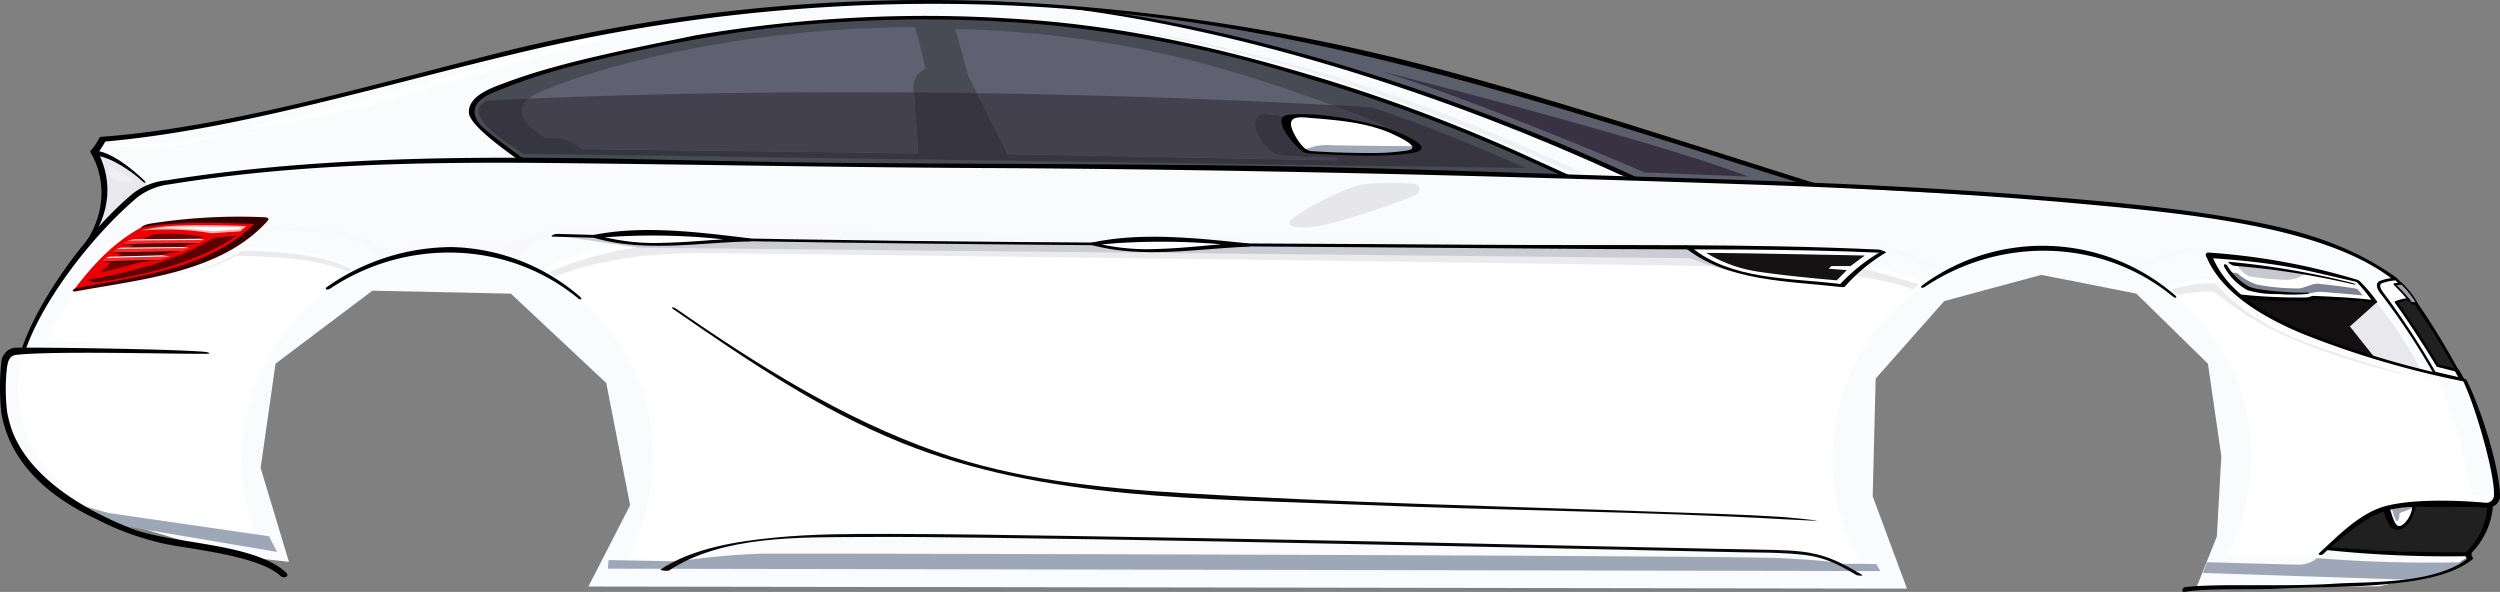<svg id="Group_707" data-name="Group 707" xmlns="http://www.w3.org/2000/svg" xmlns:xlink="http://www.w3.org/1999/xlink" width="357.451" height="84.635" viewBox="0 0 357.451 84.635">
  <rect x="0" y="0" width="357.451" height="84.635" fill="#808080" stroke="none"/>
  <defs>
    <linearGradient id="linear-gradient" x1="-0.458" y1="3.597" x2="-0.458" y2="3.607" gradientUnits="objectBoundingBox">
      <stop offset="0" stop-color="#fafbfc"/>
      <stop offset="0.467" stop-color="#f8f9fa"/>
      <stop offset="0.59" stop-color="#f5f5f7"/>
      <stop offset="0.663" stop-color="#f8f8fa"/>
      <stop offset="1" stop-color="#fafafc"/>
    </linearGradient>
    <linearGradient id="linear-gradient-2" x1="-9.875" y1="6.579" x2="-9.875" y2="6.601" gradientUnits="objectBoundingBox">
      <stop offset="0" stop-color="#fff"/>
      <stop offset="0.002" stop-color="#fefefe"/>
      <stop offset="0.06" stop-color="#f1f0f4"/>
      <stop offset="0.132" stop-color="#e9e8ee"/>
      <stop offset="0.258" stop-color="#e7e6ed"/>
      <stop offset="0.74" stop-color="#f6f6f7"/>
      <stop offset="1" stop-color="#f2f2f5"/>
    </linearGradient>
    <linearGradient id="linear-gradient-3" x1="-3.334" y1="6.42" x2="-3.334" y2="6.44" gradientUnits="objectBoundingBox">
      <stop offset="0" stop-color="#fff"/>
      <stop offset="0.188" stop-color="#e7e6ed"/>
      <stop offset="0.695" stop-color="#f4f4f5"/>
      <stop offset="1" stop-color="#f0f0f2"/>
    </linearGradient>
    <linearGradient id="linear-gradient-4" x1="-1.211" y1="5.782" x2="-1.211" y2="5.8" gradientUnits="objectBoundingBox">
      <stop offset="0" stop-color="#fff"/>
      <stop offset="0.011" stop-color="#fbfbfc"/>
      <stop offset="0.1" stop-color="#e5e4e8"/>
      <stop offset="0.185" stop-color="#d7d6dd"/>
      <stop offset="0.258" stop-color="#d3d2d9"/>
      <stop offset="0.51" stop-color="#e6e5e8"/>
      <stop offset="0.756" stop-color="#f5f4f4"/>
      <stop offset="1" stop-color="#f0f0f2"/>
    </linearGradient>
    <linearGradient id="linear-gradient-5" x1="-18.425" y1="46.339" x2="-18.425" y2="46.491" gradientUnits="objectBoundingBox">
      <stop offset="0" stop-color="#fff"/>
      <stop offset="0.039" stop-color="#f8f8fa"/>
      <stop offset="0.156" stop-color="#ebeaf0"/>
      <stop offset="0.258" stop-color="#e7e6ed"/>
      <stop offset="0.639" stop-color="#f6f6f7"/>
      <stop offset="1" stop-color="#fff"/>
    </linearGradient>
  </defs>
  <path id="Path_273" data-name="Path 273" d="M416.9,196.692l-2.982,7.456,26.3-.347,9.7-2.4,3.246-2.011-20.419-.975,3.689-3.313,4.925-2.55,9.909-.579,4.365.307,1.507-1.159-1.777-8.345-2.936-8.345-.579-.231-7.51-12.264-2.156-2.1a54.8,54.8,0,0,0-5.158-3.187,75.509,75.509,0,0,0-23.177-6.17c-12.084-1.364-26.677-2.334-26.677-2.334l-31.2-1.734L333.465,145.4l-17.327-7.721-28.546-9.693-15.526-3.815-15.243-2.793-15.764-1.136-18.746.095-17.32,1.446-20.919,3.245-28.723,6.8-14.321,3.728-13.207,2.762-12.994,1.491-1.278,2.13,1.277,4.14-.387,4.172-1.584,3.9-5.949,8.074-3.647,7.9-2.279.149-.525,6.789,1.937,7.429,4.826,5.462,5.08,3.244,21.063,6.258,7.882.853L137.2,186.892l2.13-14.912,13.847-10.438,19.812.426,13.633,12.781,3.408,17.468-5.964,11.626,188.528.3-4.9-13.208.426-16.83,9.8-11.077,13.889-3.749,13.591,2.688,10.225,10.012,1.917,13.208Z" transform="translate(-99.936 -119.98)" fill-rule="evenodd" fill="url(#linear-gradient)"/>
  <path id="Path_274" data-name="Path 274" d="M465.872,205.27c3.168-5.254,8.576-24.883-9.04-37.859a17.463,17.463,0,0,1,7.031-1.545,34.38,34.38,0,0,0,12.207,8.422,198.063,198.063,0,0,0,19.741,6.181c3.555,6.645,4.867,16.3,4.867,16.3l3.728.329-1.214,1.14s-3.5-.218-8.356-.36a16.777,16.777,0,0,0-9.624,2.378,68.822,68.822,0,0,0-6.181,5.07Z" transform="translate(-147.336 -126.048)" fill-rule="evenodd" fill="url(#linear-gradient-2)"/>
  <path id="Path_275" data-name="Path 275" d="M137.086,201.881l-21.4-3.013s-16.449-6.712-12.13-23.256c6.259-.284,26.6.231,26.6.231a6.176,6.176,0,0,0-2.144-.85c-1.04-.135-20.981-.85-20.981-.85a28.059,28.059,0,0,1,3.863-6.645c1.894-.29,7.552-1.214,10.972-1.854s10.121-2.531,13.212-4.925c11.821-.116,16.646,3.458,16.646,3.458C137.048,170.976,131.059,189.133,137.086,201.881Z" transform="translate(-100.252 -125.363)" fill-rule="evenodd" fill="url(#linear-gradient-3)"/>
  <path id="Path_276" data-name="Path 276" d="M463.148,214.1l29.852.994,4-.908,3.786-1.622a203.427,203.427,0,0,1-21.3-.58,4.073,4.073,0,0,1-2.463.927c-1.214.01-13.289-.347-13.289-.347Z" transform="translate(-148.177 -132.182)" fill="#9ea7b8" fill-rule="evenodd"/>
  <path id="Path_277" data-name="Path 277" d="M200.11,213.391l181.936.347-.579-1-5.254-.077s-.347-.368-8.345-.772-140.291-.694-145.68-.637a98.269,98.269,0,0,0-11.976,1.1l-10.006-.193Z" transform="translate(-113.19 -132.083)" fill="#9ea7b8" fill-rule="evenodd"/>
  <path id="Path_278" data-name="Path 278" d="M117.82,205.96l23.3,3.938-1.159-2.24-22.975-3.328-4.768-1.347Z" transform="translate(-101.5 -130.985)" fill="#9ea7b8" fill-rule="evenodd"/>
  <path id="Path_279" data-name="Path 279" d="M132.369,201.911l3.616,1.162-21.093-2.6Z" transform="translate(-101.856 -130.651)" fill="#fff" fill-rule="evenodd"/>
  <path id="Path_280" data-name="Path 280" d="M472.6,208.205c1.269.052,7.109,1.1,7.109,1.1l-10.424-.513A12.889,12.889,0,0,1,472.6,208.205Z" transform="translate(-148.992 -131.679)" fill="#fff" fill-rule="evenodd"/>
  <path id="Path_281" data-name="Path 281" d="M485.526,165.756,479.9,164.3l-5.254-1.12-7.688-.85-2.861-.116,1.12,2.24,2.167,2.473,1.507,1,9.19.5,1.43-.387,8.345.425Z" transform="translate(-148.302 -125.562)" fill="#fff" fill-rule="evenodd"/>
  <path id="Path_282" data-name="Path 282" d="M494.642,165.955l-2.4.5-.057.927,3.535,4.9,4.52,7.118,3.709.889-4.346-7.688Z" transform="translate(-152.039 -126.059)" fill="#fff" fill-rule="evenodd"/>
  <path id="Path_283" data-name="Path 283" d="M497.439,179.423l-7.186-1.893-3.477-4.4a40.844,40.844,0,0,1,4.23-3.5A64.914,64.914,0,0,1,497.439,179.423Z" transform="translate(-151.319 -126.548)" fill="#e8e8ed" fill-rule="evenodd"/>
  <path id="Path_284" data-name="Path 284" d="M189.038,164.188a27.959,27.959,0,0,1,16.148-4.248c6.336.106,156.767,1.75,160.785,1.893,14.178.5,21.247,3.98,21.247,3.98-15.3,10.237-16.418,29.283-9.155,39.945-.8-.009-2.347.126-3.322.077a17.139,17.139,0,0,0-8.229-1.671c-37.177-.686-131.109-2.913-141.778-2.076-8.174.641-10.739,1.545-14.68,2.781-2.837.89-6.567.154-8.731.309C204.49,200.695,211.947,177.67,189.038,164.188Z" transform="translate(-111.718 -125.259)" fill-rule="evenodd" fill="url(#linear-gradient-4)"/>
  <path id="Path_285" data-name="Path 285" d="M216.283,174.451a147.14,147.14,0,0,0,32.136,17.091c8.875,3.37,24.109,5.693,42.569,6.416,29.75,1.172,68.694,2.075,83.2,3.145,0,0,1.236.154-.173-.367s-7.2-1.561-7.2-1.561-62.436-1.127-94.976-4.4c-36.033-3.626-59.512-24.628-60.923-24.183C213,172.172,215.737,174.071,216.283,174.451Z" transform="translate(-114.627 -126.675)" fill="#fff" fill-rule="evenodd"/>
  <path id="Path_286" data-name="Path 286" d="M186.6,157.508c-6.534.165-8.562,3.1-10.491,2.723a42.218,42.218,0,0,0-14.2.26c-1.78.372-4.925-2.55-8.866-2.839-3.414-.251-9.257-.376-9.257-.376s-1.174.954-1.9,1.42a6.133,6.133,0,0,1,2.819-.867,56.5,56.5,0,0,1,8.346.631,14.765,14.765,0,0,1,7.3,3.593l8.537-1.507,10.044,1.468s3.386-3.528,6.7-3.409c1.829.065,42.353.742,86.092,1.2,50.016.52,100.51,1,102.488,1.05,3.208.077,8.731,3.361,8.731,3.361s2.24-1.082,3.208-1.507c-3.283,1.236-6.451-2.279-11.938-2.588C370.166,159.9,193.135,157.344,186.6,157.508Z" transform="translate(-105.447 -124.905)" fill="#f9f9fc" fill-rule="evenodd"/>
  <path id="Path_287" data-name="Path 287" d="M420.317,166.984a22.245,22.245,0,0,0-4.674.52,7.036,7.036,0,0,0-1.04-.792,19.715,19.715,0,0,1,6.336-.908c6.528,7.167,13.959,8.964,26.247,12.8.629.2.76.316-.095.1-12.787-3.322-19.017-6.287-23.855-9.8C421.5,167.662,420.965,167.017,420.317,166.984Zm-65.191-5.563c-7.8-.041-150.083-.987-152.749-1.081a46.452,46.452,0,0,0-19.75,3.921c.319.145.694.42,1,.565,3.419-1.261,9.822-3.477,22.228-3.328,14.993.181,146.266,1.734,153.831,2.125,5.042.26,14.139,1.507,18.079,3.091a3.068,3.068,0,0,1,.811-.694A92.509,92.509,0,0,0,355.126,161.42Zm-205.521.734a20.36,20.36,0,0,1,4.964,1.7,4.593,4.593,0,0,0-.579.329,30.237,30.237,0,0,0-5.273-1.526,80.185,80.185,0,0,0-10.739-.753,25.657,25.657,0,0,1-5.254,2.067c-.311.1-.3-.014-.068-.1a26.723,26.723,0,0,0,6.056-2.665A48.616,48.616,0,0,1,149.606,162.155Z" transform="translate(-104.196 -125.311)" fill="#ebebed" fill-rule="evenodd"/>
  <path id="Path_288" data-name="Path 288" d="M461.5,160.718c8.04.29,21.455,4.012,21.455,4.012l.942.71-.9-.464a99.868,99.868,0,0,0-21.441-3.738c-3.355-.222-9.542,2.936-9.542,2.936s-1.893-.927-3.208-1.387C453.177,163.557,456.751,160.547,461.5,160.718Z" transform="translate(-146.269 -125.362)" fill="#f9f9fc" fill-rule="evenodd"/>
  <path id="Path_289" data-name="Path 289" d="M362.09,164.393a40.238,40.238,0,0,1-8.4-2.376L203.2,160.51l-12.112-1.8,28.568.694,134.21,1.275A25.072,25.072,0,0,0,362.09,164.393Z" transform="translate(-111.99 -125.096)" fill="#ccccd4" fill-rule="evenodd"/>
  <path id="Path_290" data-name="Path 290" d="M157.963,134.678c-5.16,1.314-16.116,3.98-16.723,4.154s-.53.444.166.328,7.688-1.236,16.728-3.4c7.071-1.692,22.136-6.722,34.02-9.5.85-.2,1.623-.819-.141-.47C183.63,127.453,163.123,133.364,157.963,134.678Z" transform="translate(-105.306 -120.704)" fill="#fff" fill-rule="evenodd"/>
  <path id="Path_291" data-name="Path 291" d="M280.716,124.026c22.155,3.052,42.939,8.808,69.646,21.22l-1.7-.107C322.342,133.259,303.451,127.619,280.716,124.026Z" transform="translate(-123.912 -120.483)" fill="#eef0f5" fill-rule="evenodd"/>
  <path id="Path_292" data-name="Path 292" d="M119.5,146.842a10.337,10.337,0,0,1,2.608,1.913c1.366,1.288,1.073,1.387.391,1.8-1.246.753-6.968,6-6.968,6l1.333-5.36-.3-3.8-.883-2.341Z" transform="translate(-101.94 -123.278)" fill="#e8e8ed" fill-rule="evenodd"/>
  <path id="Path_293" data-name="Path 293" d="M126.87,143.168a37.224,37.224,0,0,1-4.248.282c-.941,0-2.607.1-3.474.011s-1.369.18-.016.335a28.416,28.416,0,0,0,7.925-.068,41.1,41.1,0,0,0,8.042-2.05C135.086,141.555,129.162,142.926,126.87,143.168Z" transform="translate(-102.309 -122.829)" fill="#fff" fill-rule="evenodd"/>
  <path id="Path_294" data-name="Path 294" d="M120.042,148.547c-1.117-.63-2.376-1.362-2.376-1.362l.377,1.68a8.941,8.941,0,0,0,1.049.52,4.1,4.1,0,0,0,1.821.289C121.553,149.656,121.159,149.177,120.042,148.547Z" transform="translate(-102.225 -123.563)" fill="#f0f0f2" fill-rule="evenodd"/>
  <path id="Path_308" data-name="Path 308" d="M307.291,134.472l13.42,5.064,13.81,6-71.353-1.387-78.428-.987-4.659-3.495-2.356-2.434.425-2.589,3.94-2.167,13.1-3.709,17.655-3.689,19.122-1.97c7.186-.166,14.786-.513,22.022,0C273.745,124.516,290.055,128.866,307.291,134.472Z" transform="translate(-110.213 -120.324)" fill="#484a54" fill-rule="evenodd"/>
  <path id="Path_309" data-name="Path 309" d="M242.151,124.427c.318,1.239.954,3.338,1.474,5.968a2.806,2.806,0,0,0-1.691,2.957l.658,9.1-48.087-.607a9.634,9.634,0,0,0-2.746-1.609,6.354,6.354,0,0,0-2.367,0s-7.259-3.774-.694-6.627C196.289,130.323,216.515,124.5,242.151,124.427Z" transform="translate(-111.307 -120.536)" fill="#606170" fill-rule="evenodd"/>
  <path id="Path_310" data-name="Path 310" d="M257.39,124.694c.568,2.043,1.842,6.687,1.842,6.687l5.681,11.22,47.032.9-.095-.379s-4.8-.057-7.764-.284-5.761-6.35-2.13-5.965l16.947,1.8s-3.443-1.639-9.661-3.809C298.77,131.21,282.771,125.388,257.39,124.694Z" transform="translate(-120.809 -120.571)" fill="#606170" fill-rule="evenodd"/>
  <path id="Path_311" data-name="Path 311" d="M241.016,135.184q4.515.033,9.031.1L254.46,144l47.032.9-.094-.379s-4.8-.057-7.763-.284c-2.874-.22-5.59-5.982-2.445-5.982a2.947,2.947,0,0,1,.315.017l16.947,1.8s-2.768-1.288-7.825-3.084c1.929.1,3.835.157,5.75.323,9.356,2.933,22.1,8.689,22.1,8.689L185.27,143.954c-10.341-6.206-5.166-7.6-5.166-7.6q2.918-.144,5.878-.271c-3.2,2.654,2.464,5.6,2.464,5.6l2.847-.492,2.265,2.1,48.087.607Z" transform="translate(-110.357 -121.967)" fill="#373640"/>
  <path id="Path_312" data-name="Path 312" d="M232.883,135.146q4.535,0,9.083.033l.629,8.706-48.087-.607a12.165,12.165,0,0,0-2.989-1.54l-2.124-.069s-5.663-2.948-2.464-5.6C201.691,135.443,217.208,135.146,232.883,135.146Z" transform="translate(-111.307 -121.962)" fill="#43414e"/>
  <path id="Path_313" data-name="Path 313" d="M260.977,135.3c17.2.244,34.322.827,50.578,1.7,5.057,1.8,7.825,3.084,7.825,3.084l-16.947-1.8a2.944,2.944,0,0,0-.315-.017c-3.145,0-.433,5.762,2.445,5.982,2.964.226,7.763.284,7.763.284l.094.379-47.032-.9Z" transform="translate(-121.286 -121.982)" fill="#43414e"/>
  <path id="Path_314" data-name="Path 314" d="M330.415,144.064l-.054-.905-2.024-1.387-3.834-1.387-5.166-.959-5.485-.266-1.864.32.32,1.7,1.278,1.917,1.332,1.012,1.545.16,6.711.32,6.069-.213Z" transform="translate(-128.071 -122.495)" fill-rule="evenodd" fill="url(#linear-gradient-5)"/>
  <path id="Path_315" data-name="Path 315" d="M497.378,203.1l9.642.26-.694,3.684-2.715,3.208-19.885-.812,5.061-4.23,2.9-1.449Z" transform="translate(-150.914 -131)" fill="#212021" fill-rule="evenodd"/>
  <path id="Path_316" data-name="Path 316" d="M493.659,203.584l3.844-.445-.618,2.048-1.561,1.353-1.14-1.024Z" transform="translate(-152.235 -131.005)" fill="#fff" fill-rule="evenodd"/>
  <path id="Path_317" data-name="Path 317" d="M404.536,161.712c-.966.772-4.609,4-4.606,4.034-5.831-.611-16.148-1.192-20.711-4.682C385.813,161.08,397.95,161.526,404.536,161.712Z" transform="translate(-137.013 -125.409)" fill="#141213" fill-rule="evenodd"/>
  <path id="Path_318" data-name="Path 318" d="M355.76,137.652l26.572,8.733-25.508-.954-10.544-4.793c-25.168-10.355-47-16.3-68.1-19.482l26.018,3.535,28.771,6.574Z" transform="translate(-123.574 -120.101)" fill="#5b5e6b" fill-rule="evenodd"/>
  <path id="Path_319" data-name="Path 319" d="M275.884,121.054c22.443,2.381,52.917,11.251,81.027,24.321.52.244-1.04.232-2.178-.293-23.527-10.837-52.979-20.7-80.5-24Z" transform="translate(-123.049 -120.087)" fill-rule="evenodd"/>
  <path id="Path_320" data-name="Path 320" d="M327.6,131.689c13.718,3.484,40.544,10.53,52.522,15.061-3.267-.107-11.539-.479-14.806-.586C356.258,142.25,337.6,134.679,327.6,131.689Z" transform="translate(-130.148 -121.502)" fill="#393242" fill-rule="evenodd"/>
  <path id="Path_325" data-name="Path 325" d="M494.338,203.774l3.183-.52-.2.414-1.907.72a4.808,4.808,0,0,1-.094.812c-.066.173-.289.694-.612-.173A6.565,6.565,0,0,1,494.338,203.774Z" transform="translate(-152.325 -131.021)" fill="#9fa4ad" fill-rule="evenodd"/>
  <path id="Path_328" data-name="Path 328" d="M380.818,161.518c4.317,0,22.676.375,22.676.375l-2.047,1.507h-2.723l-.4.38,2.6.2-1.449,1.458s-6.219-.5-11.029-1.205A19.91,19.91,0,0,1,380.818,161.518Zm-2.742-.837,4.042,2.377,4.259,1.362,4.273.825,9.534.927,5.669-4.763Z" transform="translate(-136.861 -125.358)" fill="#fff"/>
  <path id="Path_339" data-name="Path 339" d="M500.949,178.8l-5.93-9.03a3.919,3.919,0,0,1,2.387-.491,74.617,74.617,0,0,1,6.257,10.158Z" transform="translate(-152.416 -126.499)" fill="#212021" fill-rule="evenodd"/>
  <path id="Path_340" data-name="Path 340" d="M497.132,168.7s-1.72-2.228-2.372-2.846a.388.388,0,0,0-.279-.087,6.433,6.433,0,0,0-2.193.433c-1,.421-.029,1.666-.029,1.666a97.154,97.154,0,0,1,7.649,11.517.535.535,0,0,0,.193.164l3.912.917s.5.108.331-.205-.688-1.229-.727-1.3a.234.234,0,0,0-.128-.1l-2.876-.723c-1.935-3.45-5.707-8.78-5.707-8.78a4.392,4.392,0,0,1,2.157-.372Zm-.509-.1a8.421,8.421,0,0,0-2.1.478c-.121.035-.184.14-.075.29,2.973,4.114,5.919,9.049,5.919,9.049a.2.2,0,0,0,.114.075l2.532.639.454.823s-3.019-.713-3.264-.765a109.194,109.194,0,0,0-7.449-11.336c-.531-.714-.562-1.19-.183-1.325a7.371,7.371,0,0,1,1.924-.4c.478.407,2.132,2.467,2.132,2.467Z" transform="translate(-151.992 -126.034)"/>
  <path id="Path_341" data-name="Path 341" d="M495.67,166.723a12.942,12.942,0,0,1,2.194,2.812l-.575.022a19.413,19.413,0,0,0-2.493-2.748Z" transform="translate(-152.386 -126.162)" fill="#9da3ac" fill-rule="evenodd"/>
  <path id="Path_342" data-name="Path 342" d="M495.744,166.843a12.635,12.635,0,0,1,1.97,2.473l-.5.01a23.912,23.912,0,0,0-2.2-2.434Zm.034-.271a.174.174,0,0,0-.15-.036l-.874.087c-.039,0-.274.087-.091.28a34.225,34.225,0,0,1,2.472,2.726.162.162,0,0,0,.134.062l.566-.021c.32-.007.173-.26.173-.26a11.945,11.945,0,0,0-2.229-2.839Z" transform="translate(-152.359 -126.136)"/>
  <path id="Path_361" data-name="Path 361" d="M136.233,159.089l2.54-2.56-8.989-.179a72.425,72.425,0,0,0-7.66.72c-5.364,2.693-8.837,7.578-10.16,9.236,2.05-.22,13.712-2.619,13.712-2.619l6.866-2.459Z" transform="translate(-101.466 -124.782)" fill="#eb0004" fill-rule="evenodd"/>
  <path id="Path_362" data-name="Path 362" d="M138.185,157.2l-.875.753-4.125.277a40.967,40.967,0,0,0-10.091-.39,29.392,29.392,0,0,1,3.328-.577C130.283,156.883,138.185,157.2,138.185,157.2Z" transform="translate(-102.947 -124.878)" fill="#ffb0b0" fill-rule="evenodd"/>
  <path id="Path_363" data-name="Path 363" d="M135.493,158.822s-1.127.068-3.283.33c-6.538,4.281-18.047,5.982-18.047,5.982a4.514,4.514,0,0,0,1.24.365C130.166,163.419,135.493,158.822,135.493,158.822Z" transform="translate(-101.759 -125.111)" fill="#5c0101" fill-rule="evenodd"/>
  <path id="Path_364" data-name="Path 364" d="M116.473,164.008s3.7-3.953,7.543-5.418a24.574,24.574,0,0,1,6.971.342C126.495,161.869,116.473,164.008,116.473,164.008Z" transform="translate(-102.066 -125.066)" fill="#6e0205" fill-rule="evenodd"/>
  <path id="Path_365" data-name="Path 365" d="M131,159.952l.822-.434L120.8,159.6l-.7.5Z" transform="translate(-102.548 -125.203)" fill="#ff2627" fill-rule="evenodd"/>
  <path id="Path_366" data-name="Path 366" d="M128.317,161.32l1.057-.479-10.426.12-.662.5Z" transform="translate(-102.307 -125.379)" fill="#ff2627" fill-rule="evenodd"/>
  <path id="Path_367" data-name="Path 367" d="M124.74,162.743l1.672-.525-9.175.232-.476.466Z" transform="translate(-102.104 -125.562)" fill="#ff2627" fill-rule="evenodd"/>
  <path id="Path_368" data-name="Path 368" d="M124.74,162.82l-7.976.173,1.175.216,4.132-.065Z" transform="translate(-102.105 -125.643)" fill="#450101" fill-rule="evenodd"/>
  <path id="Path_369" data-name="Path 369" d="M128.319,161.394l-10.031.142,1.345.23,6.543-.087Z" transform="translate(-102.308 -125.453)" fill="#450101" fill-rule="evenodd"/>
  <path id="Path_370" data-name="Path 370" d="M131,160.018l-10.906.147,1.535.155,7.729-.03Z" transform="translate(-102.548 -125.27)" fill="#450101" fill-rule="evenodd"/>
  <path id="Path_371" data-name="Path 371" d="M131.147,159.311l-9.342.087-.9.173,11.028-.087Z" transform="translate(-102.656 -125.176)" fill="#fff" fill-rule="evenodd"/>
  <path id="Path_372" data-name="Path 372" d="M128.569,160.682l-8.922.087-.6.173,10.426-.12Z" transform="translate(-102.409 -125.358)" fill="#fff" fill-rule="evenodd"/>
  <path id="Path_373" data-name="Path 373" d="M125.3,162.048l-7.532.2-.461.179,9.175-.232Z" transform="translate(-102.177 -125.54)" fill="#fff" fill-rule="evenodd"/>
  <path id="Path_374" data-name="Path 374" d="M128.676,157.355s5.879-.045,9.227.075c-.087.087-.313.27-.313.27l-3.914.27a47.141,47.141,0,0,0-7.441-.4C127.376,157.41,128.676,157.355,128.676,157.355Z" transform="translate(-103.365 -124.914)" fill="#fff" fill-rule="evenodd"/>
  <path id="Path_375" data-name="Path 375" d="M112.545,165.859c8.6-1.6,18.8-2.717,25.257-9.155-4.931-.106-11.253-.445-16.01.54-.475.1.155-.386,1.028-.553a81.421,81.421,0,0,1,16.248-.939c.7.008.954.181.624.552-6.64,7.385-18.106,8.323-27.378,10.051C111.667,166.477,111.669,166.022,112.545,165.859Z" transform="translate(-101.452 -124.699)" fill="#360000"/>
  <path id="Path_376" data-name="Path 376" d="M476.426,169.373l-7.028-.466s5.505,4.694,19.18,8.721c-1.507-1.913-3.585-4.5-3.585-4.5l3.86-3.451-4.565-.29-4.248-.271Z" transform="translate(-149.008 -126.452)" fill="#121010" fill-rule="evenodd"/>
  <path id="Path_377" data-name="Path 377" d="M485.8,167.214c.272.29.792.927.792.927s-5.392-.477-6-.5c-.867-.035-1.275.26-2.135.216l-7.319-.375-2.095-1.214-1.393-1.444,1,.142a7.992,7.992,0,0,0,2.894,1.652,32.841,32.841,0,0,0,5.85.533c.837-.009,2.03-.78,2.936-.668S484.131,166.879,485.8,167.214Z" transform="translate(-148.775 -125.909)" fill="#7c8494" fill-rule="evenodd"/>
  <path id="Path_378" data-name="Path 378" d="M478.487,164.9a4.758,4.758,0,0,1-2.341.858,35.533,35.533,0,0,1-5.641-.5,4.375,4.375,0,0,1-1.748-1.625Z" transform="translate(-148.923 -125.751)" fill="#c6c9cf" fill-rule="evenodd"/>
  <path id="Path_379" data-name="Path 379" d="M485.841,165.933c-8.138-1.809-10.577-2.793-21.722-3.567-.59-.041-.664-.82-.082-.776a95.509,95.509,0,0,1,21.068,3.836A1.1,1.1,0,0,1,485.841,165.933Z" transform="translate(-148.242 -125.479)"/>
  <path id="Path_380" data-name="Path 380" d="M464.538,162.108c2.358,6.05,9.671,9.392,15.159,11.567a134.643,134.643,0,0,0,20.842,6c.55.117.455.481-.087.367a131.364,131.364,0,0,1-23.072-6.834c-5.07-2.133-11.593-5.657-13.761-11.221C463.527,161.761,464.435,161.848,464.538,162.108Z" transform="translate(-148.238 -125.515)"/>
  <path id="Path_381" data-name="Path 381" d="M489.124,166.5a21.088,21.088,0,0,1,2.219,2.625c.3.393-.486.26-.7-.045a17.67,17.67,0,0,0-2.215-2.71C488.033,166,488.793,166.2,489.124,166.5Z" transform="translate(-151.524 -126.088)"/>
  <path id="Path_382" data-name="Path 382" d="M488.419,169.676c-2.12-.173-5.722-.392-8.262-.487-.462-.07-.808.26-1.227.26-2.442,0-5.414.044-8.773-.232-.582-.093-1.1-.768-.531-.678a81.3,81.3,0,0,0,9.109.394c.513-.023.753-.244,1.135-.226,3.173.151,5.52.238,8.5.6C488.866,169.371,489.042,169.763,488.419,169.676Z" transform="translate(-149.006 -126.402)"/>
  <path id="Path_383" data-name="Path 383" d="M467.123,163.78a8.238,8.238,0,0,0,3.121,2.942c1.154.56,5.89.88,8.275.853.448-.005.372.156-.246.219a27.083,27.083,0,0,1-3.969-.018,13.849,13.849,0,0,1-4.335-.555,8.5,8.5,0,0,1-3.295-3.3C466.46,163.431,466.955,163.4,467.123,163.78Z" transform="translate(-148.639 -125.736)"/>
  <path id="Path_384" data-name="Path 384" d="M485.511,166.408a116.4,116.4,0,0,0-17.369-2.729c-.23-.025-1.206-.62-.607-.555a113.871,113.871,0,0,1,17.468,3C485.537,166.261,485.511,166.408,485.511,166.408Z" transform="translate(-148.735 -125.682)"/>
  <path id="Path_385" data-name="Path 385" d="M330.6,151.8a.788.788,0,0,0-.339-1.525,34.911,34.911,0,0,0-7.421.071c-2.757.586-9.26,4-10.154,5.148-.66.848.76,1,2.2.994C317.56,156.484,326.779,153.47,330.6,151.8Z" transform="translate(-128.142 -123.952)" fill="#e6e6eb" fill-rule="evenodd"/>
  <path id="Path_386" data-name="Path 386" d="M379.739,213.849c-4.283-2.559-6.013-2.9-11.011-3.127-1.688-.078-3.387-.062-5.077-.1q-5.354-.112-10.708-.227-15.3-.329-30.6-.65c-22.485-.467-44.97-.936-67.458-1.214-5.837-.072-11.677-.142-17.513-.1-8.744.062-19.767-.226-27.355,4.776-.245.162-1.4-.027-1.234-.135,4.682-3.087,10.95-4.034,16.407-4.565,5.412-.525,10.864-.528,16.3-.52,8.662.019,17.324.158,25.986.295q34.524.544,69.044,1.337l23.322.5c2.822.06,5.646.1,8.469.169,5.387.138,7.614.763,12.2,3.505C380.94,214.056,379.932,213.967,379.739,213.849Z" transform="translate(-114.342 -131.65)" fill="#080808" fill-rule="evenodd"/>
  <path id="Path_388" data-name="Path 388" d="M318.17,143.855a8.19,8.19,0,0,0-3.1.637l.425.31A85.67,85.67,0,0,0,330,144.84c1.1-.193,1.04-.812,1.04-.812S319.578,143.942,318.17,143.855Z" transform="translate(-128.481 -123.12)" fill="#9ea7b8" fill-rule="evenodd"/>
  <path id="Path_389" data-name="Path 389" d="M103.51,173.1c2.53-7.3,9.586-16.854,15.912-22.1a9.425,9.425,0,0,1,4.793-1.828c32.165-5.06,64.609-2.705,97.039-2.472,18.763.135,37.528.146,56.29.383,18.294.231,36.565.939,54.849,1.505,19.394.6,38.787,1.2,58.134,2.731,9.827.78,19.791,1.624,29.506,3.313,8.549,1.486,16.039,3.555,22.831,8.381.511.362-.188.507-.637.166-9.705-7.379-28.774-9.22-44.477-10.655-16.163-1.474-32.374-2.254-48.592-2.8-36.126-1.223-72.214-2.124-108.362-2.3-20.223-.1-40.437-.5-60.657-.708-18.554-.192-37.3.061-55.646,3.054a9.4,9.4,0,0,0-4.5,1.828c-6.461,5.478-13.285,14.424-15.874,21.48C103.98,173.447,103.393,173.443,103.51,173.1Z" transform="translate(-100.34 -123.399)"/>
  <path id="Path_390" data-name="Path 390" d="M359.309,146.093c-32.507-10.224-66.238-21.63-100.447-24.536a254.553,254.553,0,0,0-83.257,6.085c-19.819,4.716-39.742,10.872-58.638,12.546-.466.042-1.032-.638-.355-.694,17.166-1.294,36.021-6.713,54.328-11.378a252.792,252.792,0,0,1,74.752-7.939,295.009,295.009,0,0,1,57.135,8.345c18.711,4.682,40.358,11.847,58.74,17.628C362.17,146.339,359.92,146.284,359.309,146.093Z" transform="translate(-102.043 -119.939)"/>
  <path id="Path_391" data-name="Path 391" d="M369.876,200.937c-20.47-1.151-40.687-1.248-61.059-2.091-21.806-.9-44.757-.593-65.231-8.822-11.757-4.724-22.337-11.955-32.646-19.082-.607-.422-.056-.385.29-.145,11.572,8,23.816,15.735,37.265,20.471,11.232,3.957,23.1,5.174,34.94,5.9,22.73,1.387,45.493,1.867,68.249,2.688,5.946.214,11.936.353,17.876.744.2.013,4.759.427,4.85.557C373.049,201.075,371.114,201.006,369.876,200.937Z" transform="translate(-114.595 -126.68)" fill="#080808" fill-rule="evenodd"/>
  <path id="Path_392" data-name="Path 392" d="M498.469,169.909a107.343,107.343,0,0,1,5.9,9.658c.059.14-.426.042-.512-.116a101.13,101.13,0,0,0-5.91-9.455C497.884,169.871,498.387,169.747,498.469,169.909Z" transform="translate(-152.804 -126.575)"/>
  <path id="Path_393" data-name="Path 393" d="M482.329,207.315c2.676-2.433,5.707-5.629,9.291-6.654,3.747-1.072,10.136-.932,14.487-.531a1.093,1.093,0,0,0,1.193-.984,1.187,1.187,0,0,0,0-.136c.154-2.82-2.53-12.382-4.414-16.312-.227-.474.42-.3.579.029,2.7,5.616,4.916,14.045,4.682,16.786a1.836,1.836,0,0,1-1.8,1.334c-2.627-.246-5.423-.029-8.063-.114-3.448-.11-6.437.017-9.377,1.925a48.782,48.782,0,0,0-6.007,4.79C482.618,207.714,482.022,207.595,482.329,207.315Z" transform="translate(-150.716 -128.247)"/>
  <path id="Path_394" data-name="Path 394" d="M116.956,143.09c-.341.657-.8,1.237-1.145,1.894-.142.274-1.105-.352-.976-.5a9.4,9.4,0,0,0,1.231-1.84C116.207,142.367,117.047,142.916,116.956,143.09Z" transform="translate(-101.847 -122.949)"/>
  <path id="Path_395" data-name="Path 395" d="M115.2,144.745c2.428.087,5.527,2.63,7.213,4.244.493.471.129.492-.2.173-1.41-1.348-4.665-3.578-6.7-3.653C114.9,145.487,114.441,144.718,115.2,144.745Z" transform="translate(-101.844 -123.238)"/>
  <path id="Path_396" data-name="Path 396" d="M333.295,145.324c-.183-.087-4.524-2.036-4.708-2.121a235.227,235.227,0,0,0-31.619-11.756,184.826,184.826,0,0,0-36.918-7.584,194.827,194.827,0,0,0-43.916.988,241.366,241.366,0,0,0-24.939,5.1,82.305,82.305,0,0,0-10.431,3.527c-1.4.579-3.2,1.6-2.695,3.364a3.653,3.653,0,0,0,.851,1.418c.851.941,5.065,3.976,5.9,4.613.409.312-.607.264-.8.116-1.261-.962-6.737-4.727-6.838-6.567-.138-2.549,3.615-3.7,5.407-4.376,7.821-2.948,18.691-4.974,26.87-6.676a195.143,195.143,0,0,1,45.43-2.409c14.037.821,27.082,3.544,40.587,7.468a238.043,238.043,0,0,1,33.937,12.592c.173.082,4.612,2.092,4.787,2.174C334.783,145.469,333.555,145.447,333.295,145.324Z" transform="translate(-110.14 -120.289)"/>
  <path id="Path_397" data-name="Path 397" d="M129.324,178.156c-5.475.019-21.533-.434-27.1.141-.892.093-1.223.633-1.387,1.971a27.387,27.387,0,0,0,.077,6.509c1.549,8.295,10.566,13.5,17.651,16.329,5.714,2.279,17.5,2.013,22.178,6.309.612.562-.309.927-.772.5-3.108-2.855-12.4-3.773-16.3-4.538a39.567,39.567,0,0,1-9.765-3.458c-6.584-3.059-12.445-7.716-13.833-15.145a33.334,33.334,0,0,1-.013-7.552,2.316,2.316,0,0,1,1.757-1.932c3.416-.092,23.081.193,27.255.579C129.772,177.936,130.165,178.153,129.324,178.156Z" transform="translate(-99.856 -127.565)"/>
  <path id="Path_398" data-name="Path 398" d="M503.679,211.461a167.488,167.488,0,0,1-19.969-.857c-.271-.029-.486-.505.189-.447,5.853.512,12.7.792,20.2.753C504.38,210.908,504.367,211.45,503.679,211.461Z" transform="translate(-150.877 -131.938)"/>
  <path id="Path_399" data-name="Path 399" d="M504.16,203.431a10.766,10.766,0,0,1-3.034,6.606c-.26.252.381.74.1.966-3.137,2.493-8.5,3.152-12.156,3.51-5.228.512-10.414.4-15.659.662-4.015.2-9.735-.116-13.405.464-.385.061-.291-.644.193-.694,2.2-.231,4.867-.27,7.688-.27,4.48,0,9.147.079,13.618-.211,4.718-.305,13.942.118,18.852-3.44.277-.2-.447-.665-.193-.889a9.931,9.931,0,0,0,3.208-6.626C503.4,203.058,504.185,203.041,504.16,203.431Z" transform="translate(-147.726 -131.007)"/>
  <path id="Path_400" data-name="Path 400" d="M378.535,160.621c5.672,4.731,13.976,4.422,21.086,5.272.473.056,1.258.57.4.471-7.562-.874-16.473-.756-22.576-5.845C377.205,160.314,378.319,160.442,378.535,160.621Z" transform="translate(-136.773 -125.322)"/>
  <path id="Path_401" data-name="Path 401" d="M381.289,161.226c-13.3-.626-27.188-.448-40.5-.552q-34.518-.269-69.035-.514c-26.713-.229-54.112-.45-80.815-1.258-.318-.01.059-.411.84-.388,44.366,1.342,88.112,1.24,132.494,1.555,18.64.133,37.692-.191,56.317.686C380.9,160.769,382.069,161.262,381.289,161.226Z" transform="translate(-111.955 -125.07)"/>
  <path id="Path_402" data-name="Path 402" d="M403.215,166.18a25.724,25.724,0,0,1,5.838-4.7c.3-.157,1.03-.039.694.145a24.751,24.751,0,0,0-5.718,4.752C403.816,166.632,402.942,166.479,403.215,166.18Z" transform="translate(-140.198 -125.455)"/>
  <path id="Path_403" data-name="Path 403" d="M312.3,138.842c4.317-.355,9.272.636,13.414,1.759,1.387.375,8.56,3.06,4.008,3.737-4.264.634-9.918.289-14.155.072a2.989,2.989,0,0,1-1.26-.237C313.079,143.393,309.353,139.084,312.3,138.842Zm.329,1.825c.26.89,1.4,2.9,2.346,3.247a1.566,1.566,0,0,0,.637.139c2.742.207,6.318.276,9.017.265a31.66,31.66,0,0,0,4.491-.351c2.314-.347-1.079-1.907-1.848-2.273-3.656-1.734-8.035-2.071-12.013-2.395-1.2-.1-3.138-.38-2.63,1.368Z" transform="translate(-127.965 -122.443)"/>
  <path id="Path_404" data-name="Path 404" d="M189.625,167.989c-10.151-8.315-24.61-8.576-35.426-1.358-.414.277-.924.075-.4-.277a31.153,31.153,0,0,1,17.847-5.667,29.071,29.071,0,0,1,18.157,6.98C190.382,168.141,190.058,168.344,189.625,167.989Z" transform="translate(-107.001 -125.359)"/>
  <path id="Path_405" data-name="Path 405" d="M452.635,167.7c-10.151-8.315-24.61-8.576-35.427-1.357-.414.277-.821.087-.294-.268a28.934,28.934,0,0,1,35.966,1.387C453.457,167.939,453.067,168.056,452.635,167.7Z" transform="translate(-141.994 -125.331)"/>
  <path id="Path_406" data-name="Path 406" d="M497.508,203.38c-.162,1.22-1.01,3.1-2.356,3.361-1.44.273-1.9-1.76-2.327-2.966-.071-.2.983-.082,1.082.2.173.5.492,1.821,1,2.18.279.2.583.007.9-.238a3.791,3.791,0,0,0,1.23-2.5C497.065,203.2,497.546,203.1,497.508,203.38Z" transform="translate(-152.123 -131.014)"/>
  <path id="Path_407" data-name="Path 407" d="M112.38,159.6c4.075-4.377,4.656-10.133,2.1-14.565-.233-.529.867-.44,1.033-.066,2.283,4.461,1.872,9.735-2.724,14.862C112.5,160.146,112.043,159.963,112.38,159.6Z" transform="translate(-101.506 -123.228)"/>
  <path id="Path_410" data-name="Path 410" d="M202.83,158.621l-3.911.319,2.047.6,3.835.368,6.551-.184,6.242-.46-5.982-.694-5.375-.092Z" transform="translate(-113.032 -125.065)" fill="#fff" fill-rule="evenodd"/>
  <path id="Path_411" data-name="Path 411" d="M197.92,158.544c7.043-1.372,14.931-.347,21.982.5a.5.5,0,0,1,.414.316c.056.109-.14.144-.2.14-7.369.161-14.921,1.578-22.155-.468C197.631,158.937,197.494,158.627,197.92,158.544Zm2.142.52a30.9,30.9,0,0,0,7.579.642c2.887-.049,5.765-.32,8.648-.5a93.589,93.589,0,0,0-15.263-.4c-.6.04-1.127.051-1.724.129.276.061.314.025.761.13Z" transform="translate(-112.864 -124.985)"/>
  <path id="Path_412" data-name="Path 412" d="M284.7,159.6l-3.782.532,1.917.532,3.835.426,6.55-.213,6.441-.739-6.175-.593-5.375-.107Z" transform="translate(-123.939 -125.192)" fill="#fff" fill-rule="evenodd"/>
  <path id="Path_413" data-name="Path 413" d="M279.952,159.81c7.05-1.511,14.964-.619,22.065.1.218.022.425.1.465.239.055.11.029.214-.148.244a.517.517,0,0,1-.127.01c-7.378.3-14.924,1.7-22.209-.2C279.79,160.148,279.557,159.9,279.952,159.81Zm9.263.918c3.06-.073,6.128-.415,9.19-.665a99.445,99.445,0,0,0-14.606-.186c-.747.052-1.727.139-2.524.2a31.062,31.062,0,0,0,7.939.653Z" transform="translate(-123.782 -125.133)"/>
  <path id="Path_414" data-name="Path 414" d="M325.509,141.269c.618.212.5.406-.173.29a35.792,35.792,0,0,0-3.719-.241c-2.4-.065-3.805-.3-4.452-.338a11.4,11.4,0,0,1-3.544-1.15c-.4-.281,4.884.122,6.936.367A24.439,24.439,0,0,1,325.509,141.269Z" transform="translate(-128.285 -122.572)" fill="#fff" fill-rule="evenodd"/>
</svg>
